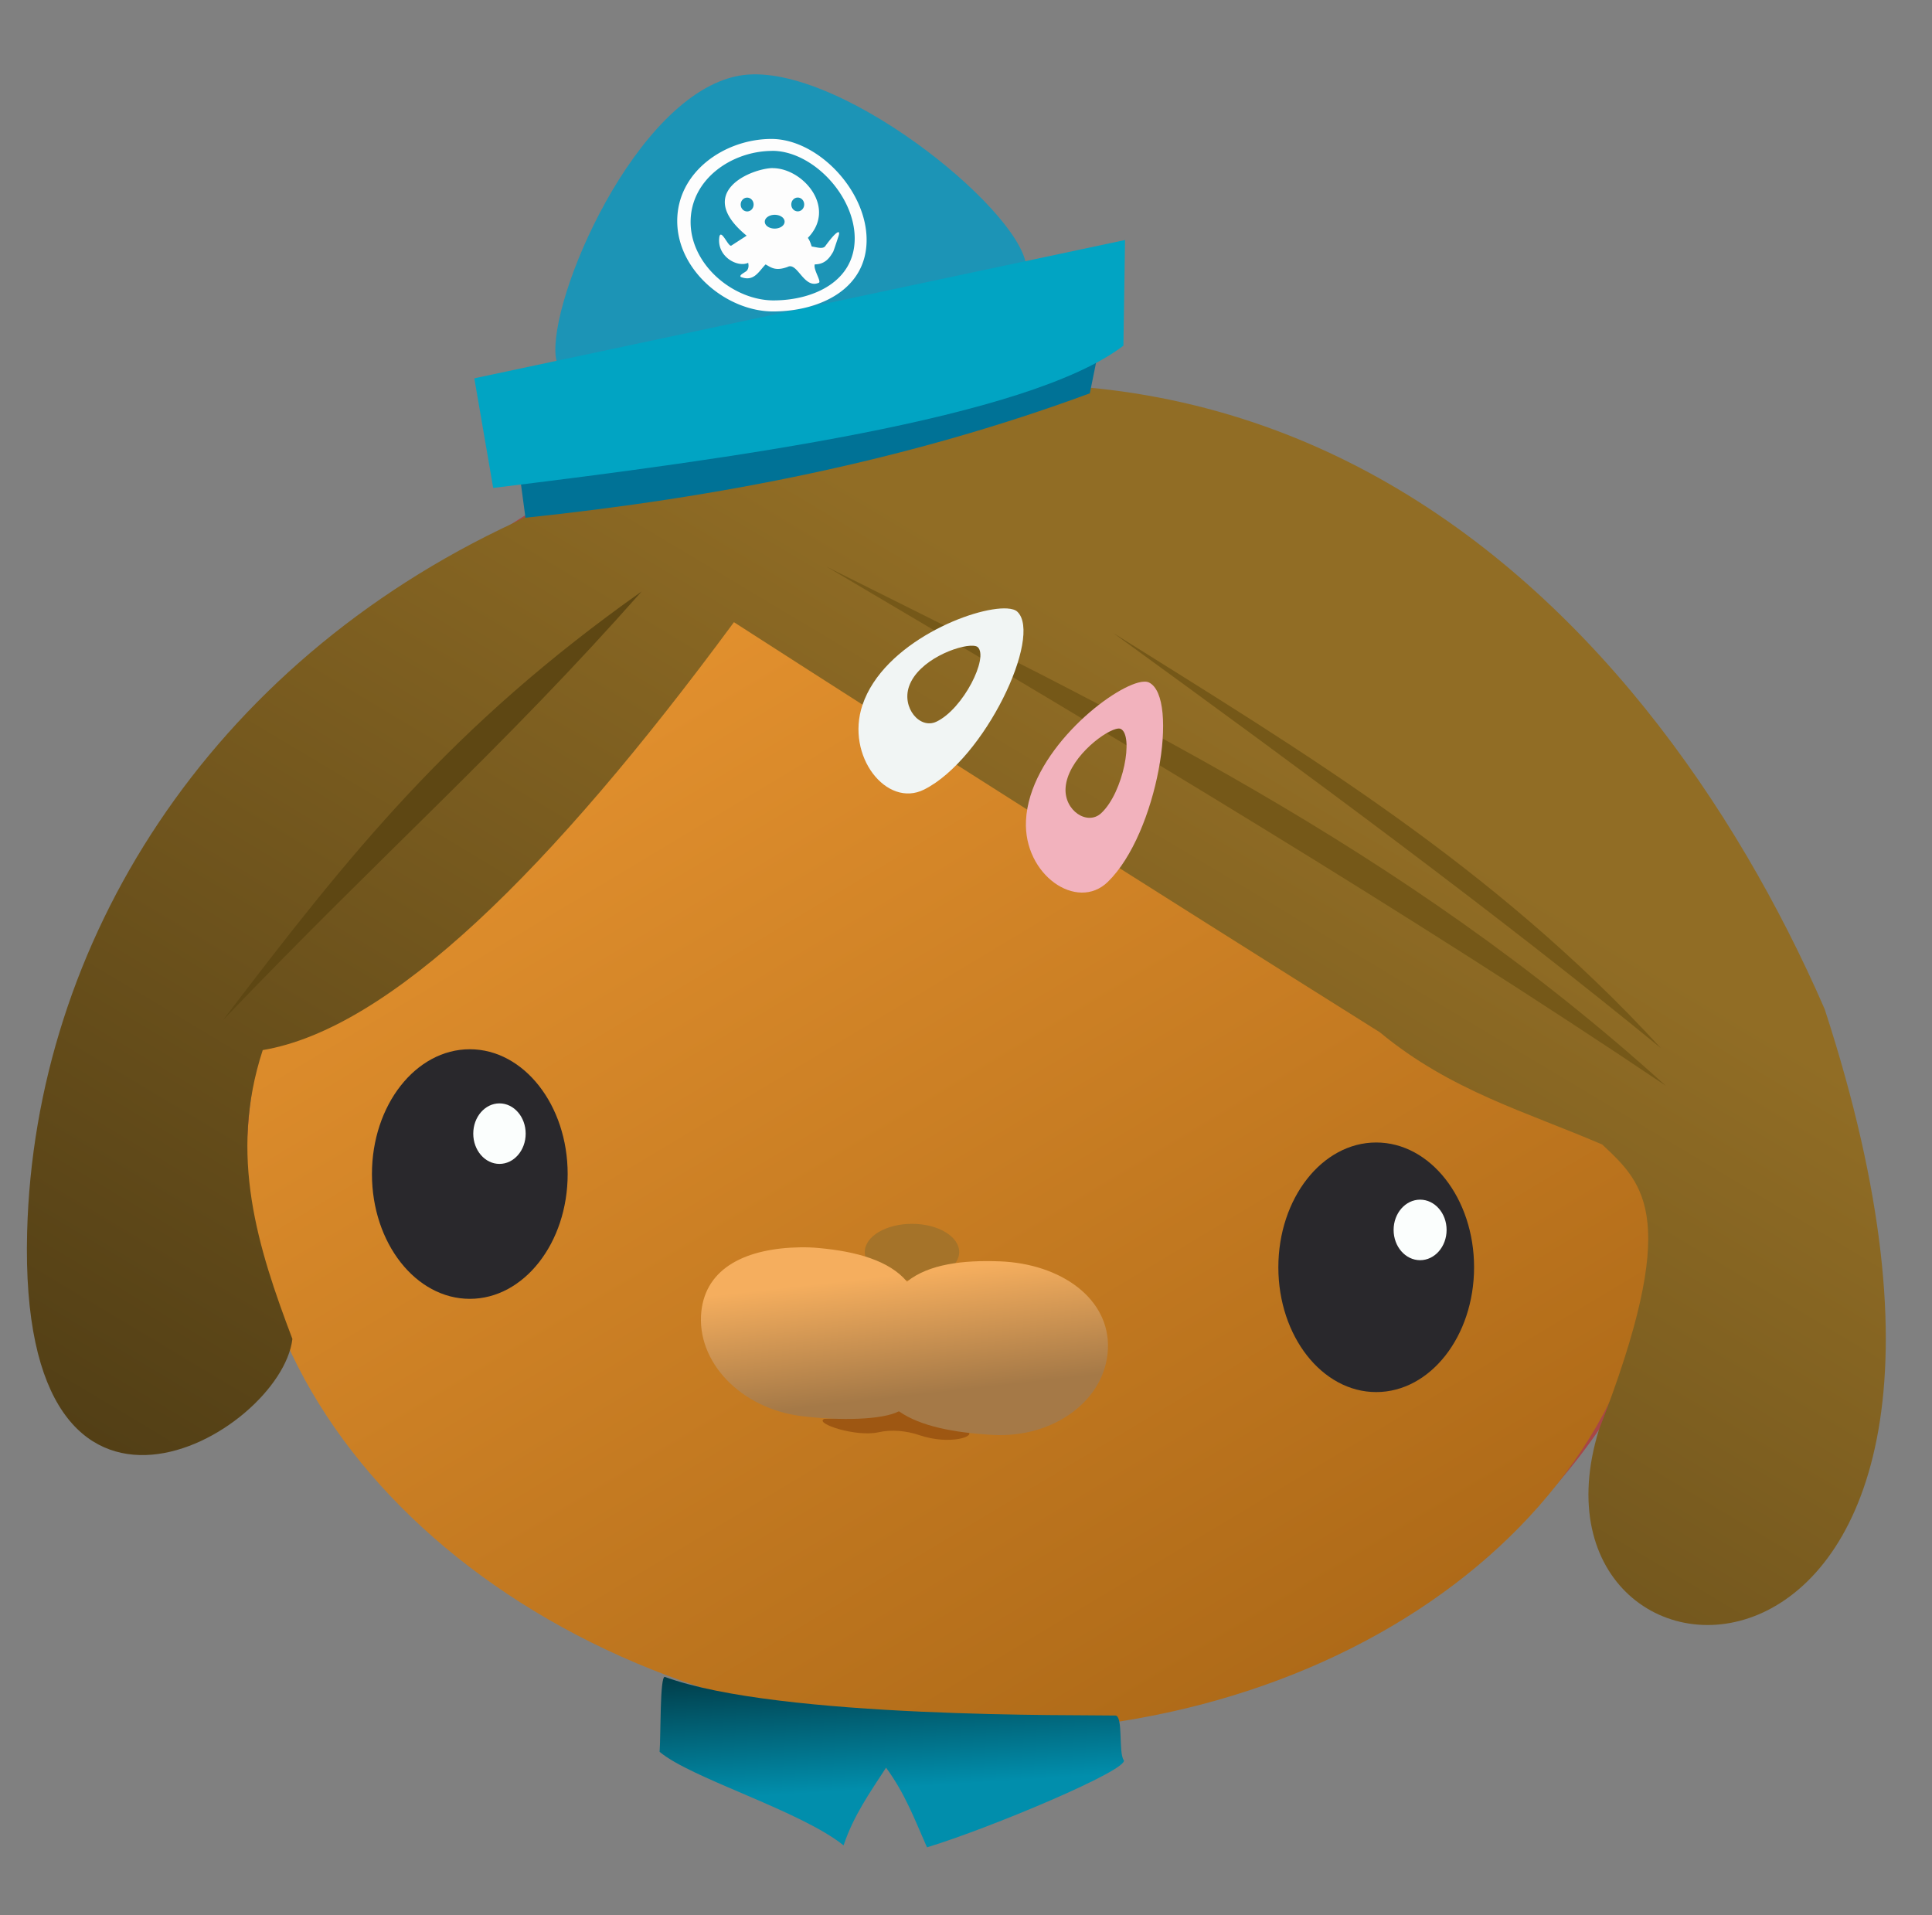 <?xml version="1.0" encoding="UTF-8" standalone="no"?>
<!-- Created with Inkscape (http://www.inkscape.org/) -->

<svg
   xmlns:dc="http://purl.org/dc/elements/1.1/"
   xmlns:cc="http://creativecommons.org/ns#"
   xmlns:rdf="http://www.w3.org/1999/02/22-rdf-syntax-ns#"
   xmlns:svg="http://www.w3.org/2000/svg"
   xmlns="http://www.w3.org/2000/svg"
   xmlns:xlink="http://www.w3.org/1999/xlink"
   xmlns:sodipodi="http://sodipodi.sourceforge.net/DTD/sodipodi-0.dtd"
   xmlns:inkscape="http://www.inkscape.org/namespaces/inkscape"
   width="98.563"
   height="97.698"
   viewBox="0 0 26.078 25.849"
   version="1.1"
   id="svg1178"
   sodipodi:docname="dashi.svg"
   inkscape:version="0.92.2 (5c3e80d, 2017-08-06)">
  <rect x="0" y="0" width="26.078" height="25.849" fill="#808080" stroke="none"/>
  <defs
     id="defs1172">
    <linearGradient
       inkscape:collect="always"
       xlink:href="#linearGradient1134"
       id="linearGradient1136"
       x1="132.309"
       y1="229.405"
       x2="131.903"
       y2="228.143"
       gradientUnits="userSpaceOnUse"
       gradientTransform="matrix(1,0,0,0.945,-92.34,-49.662)" />
    <linearGradient
       inkscape:collect="always"
       id="linearGradient1134">
      <stop
         style="stop-color:#747a83;stop-opacity:1;"
         offset="0"
         id="stop1130" />
      <stop
         style="stop-color:#a6aab0;stop-opacity:1"
         offset="1"
         id="stop1132" />
    </linearGradient>
    <linearGradient
       inkscape:collect="always"
       xlink:href="#linearGradient3670"
       id="linearGradient3672"
       x1="296.087"
       y1="178.061"
       x2="288.172"
       y2="163.795"
       gradientUnits="userSpaceOnUse" />
    <linearGradient
       inkscape:collect="always"
       id="linearGradient3670">
      <stop
         style="stop-color:#ae6a18;stop-opacity:1"
         offset="0"
         id="stop3666" />
      <stop
         style="stop-color:#e2902e;stop-opacity:1"
         offset="1"
         id="stop3668" />
    </linearGradient>
    <linearGradient
       inkscape:collect="always"
       xlink:href="#linearGradient3694"
       id="linearGradient3696"
       x1="285.437"
       y1="178.758"
       x2="293.959"
       y2="163.346"
       gradientUnits="userSpaceOnUse" />
    <linearGradient
       inkscape:collect="always"
       id="linearGradient3694">
      <stop
         style="stop-color:#4d3b14;stop-opacity:1"
         offset="0"
         id="stop3690" />
      <stop
         style="stop-color:#916d25;stop-opacity:1"
         offset="1"
         id="stop3692" />
    </linearGradient>
    <linearGradient
       inkscape:collect="always"
       xlink:href="#linearGradient3678"
       id="linearGradient3680"
       x1="290.84"
       y1="172.125"
       x2="291.005"
       y2="173.716"
       gradientUnits="userSpaceOnUse" />
    <linearGradient
       inkscape:collect="always"
       id="linearGradient3678">
      <stop
         style="stop-color:#f5ae5e;stop-opacity:1;"
         offset="0"
         id="stop3674" />
      <stop
         style="stop-color:#a57947;stop-opacity:1"
         offset="1"
         id="stop3676" />
    </linearGradient>
    <linearGradient
       inkscape:collect="always"
       xlink:href="#linearGradient3686"
       id="linearGradient3688"
       x1="290.909"
       y1="178.816"
       x2="290.811"
       y2="177.086"
       gradientUnits="userSpaceOnUse" />
    <linearGradient
       inkscape:collect="always"
       id="linearGradient3686">
      <stop
         style="stop-color:#018eac;stop-opacity:1;"
         offset="0"
         id="stop3682" />
      <stop
         style="stop-color:#013843;stop-opacity:1"
         offset="1"
         id="stop3684" />
    </linearGradient>
  </defs>
  <sodipodi:namedview
     id="base"
     pagecolor="#ffffff"
     bordercolor="#666666"
     borderopacity="1.0"
     inkscape:pageopacity="0.0"
     inkscape:pageshadow="2"
     inkscape:zoom="3.959798"
     inkscape:cx="55.265428"
     inkscape:cy="28.670596"
     inkscape:document-units="px"
     inkscape:current-layer="layer1"
     showgrid="false"
     units="px"
     inkscape:window-width="1920"
     inkscape:window-height="1017"
     inkscape:window-x="-8"
     inkscape:window-y="-8"
     inkscape:window-maximized="1"
     showborder="true"
     borderlayer="false"
     fit-margin-top="-1.9428903e-016"
     fit-margin-left="0"
     fit-margin-right="0"
     fit-margin-bottom="0"
     inkscape:snap-global="false" />
  <g
     inkscape:label="Layer 1"
     inkscape:groupmode="layer"
     id="layer1"
     transform="translate(-86.747,-153.296)">
    <g
       transform="matrix(0.951,0,0,1.029,-178.424,-6.536)"
       id="g3725">
      <path
         inkscape:connector-curvature="0"
         style="opacity:0.457;fill:#d40000;fill-opacity:1;fill-rule:nonzero;stroke:none;stroke-width:0.311;stroke-linecap:round;stroke-miterlimit:4;stroke-dasharray:none;stroke-opacity:1;paint-order:normal"
         d="m 292.178,160.624 a 10.539,8.663 6.333 0 0 -10.183,7.969 10.539,8.663 6.333 0 0 0.598,3.26 10.015,7.434 4.109 0 1 -0.224,-1.871 10.015,7.434 4.109 0 1 10.393,-6.807 10.015,7.434 4.109 0 1 9.598,8.041 10.015,7.434 4.109 0 1 -2.556,4.594 10.539,8.663 6.333 0 0 3.211,-5.777 10.539,8.663 6.333 0 0 -10.092,-9.378 10.539,8.663 6.333 0 0 -0.745,-0.029 z m 7.52,15.268 a 10.015,7.434 4.109 0 1 -0.351,0.248 10.539,8.663 6.333 0 0 0.351,-0.248 z"
         id="path3628" />
      <path
         sodipodi:nodetypes="cscccccc"
         style="opacity:1;fill:url(#linearGradient3672);fill-opacity:1;fill-rule:nonzero;stroke:none;stroke-width:0.276;stroke-linecap:round;stroke-miterlimit:4;stroke-dasharray:none;stroke-opacity:1;paint-order:normal"
         d="m 292.029,163.646 c -0.906,-0.008 -1.948,-0.673 -2.778,-0.516 -3.976,0.749 -6.734,4.005 -6.907,7.12 -0.219,3.963 4.078,7.443 9.598,7.773 5.52,0.329 10.173,-2.616 10.393,-6.58 0.219,-3.963 -4.078,-7.444 -9.598,-7.773 -0.236,-0.014 -0.472,-0.022 -0.708,-0.024 z"
         id="path3630"
         inkscape:connector-curvature="0" />
      <path
         style="opacity:1;fill:url(#linearGradient3696);fill-opacity:1;fill-rule:evenodd;stroke:none;stroke-width:0.265px;stroke-linecap:butt;stroke-linejoin:miter;stroke-opacity:1"
         d="m 286.141,162.18 c -4.349,1.867 -6.815,5.52 -6.922,9.308 -0.132,4.657 3.602,2.665 3.765,1.403 -0.491,-1.197 -0.91,-2.408 -0.421,-3.789 1.798,-0.279 4.08,-2.343 6.688,-5.613 2.797,1.664 5.871,3.466 9.167,5.379 1.006,0.771 2.094,1.048 3.157,1.473 0.607,0.524 1.12,0.966 -0.047,3.742 -1.317,3.937 6.638,4.212 3.204,-5.519 -2.544,-5.399 -8.504,-11.237 -18.592,-6.384 z"
         id="path3632"
         inkscape:connector-curvature="0"
         sodipodi:nodetypes="cscccccccc" />
      <path
         sodipodi:nodetypes="ccc"
         inkscape:connector-curvature="0"
         id="path3698"
         d="m 290.572,162.764 c 4.06,1.879 8.145,3.658 11.904,6.805 -3.574,-2.224 -7.717,-4.521 -11.904,-6.805 z"
         style="fill:#755818;fill-opacity:1;fill-rule:evenodd;stroke:none;stroke-width:0.265px;stroke-linecap:butt;stroke-linejoin:miter;stroke-opacity:1" />
      <path
         inkscape:connector-curvature="0"
         style="opacity:1;fill:#f1f5f4;fill-opacity:1;fill-rule:evenodd;stroke:none;stroke-width:0.265px;stroke-linecap:butt;stroke-linejoin:miter;stroke-opacity:1"
         d="m 293.129,163.309 c -0.468,-0.027 -1.757,0.448 -2.054,1.267 -0.243,0.668 0.344,1.356 0.876,1.108 0.863,-0.401 1.683,-2.015 1.323,-2.332 -0.028,-0.025 -0.078,-0.039 -0.145,-0.043 z m -0.483,0.489 c 0.03,0.002 0.052,0.007 0.065,0.018 0.159,0.133 -0.204,0.81 -0.586,0.978 -0.236,0.104 -0.495,-0.184 -0.388,-0.465 0.132,-0.344 0.701,-0.543 0.908,-0.531 z"
         id="path3634" />
      <path
         style="fill:#755818;fill-opacity:1;fill-rule:evenodd;stroke:none;stroke-width:0.183px;stroke-linecap:butt;stroke-linejoin:miter;stroke-opacity:1"
         d="m 294.635,163.631 c 2.679,1.553 5.381,3.038 7.772,5.445 -2.322,-1.76 -5.031,-3.605 -7.772,-5.445 z"
         id="path3700"
         inkscape:connector-curvature="0"
         sodipodi:nodetypes="ccc" />
      <path
         id="path3636"
         d="m 294.991,164.281 c -0.456,0.111 -1.55,0.94 -1.595,1.811 -0.037,0.71 0.724,1.197 1.161,0.804 0.708,-0.635 1.022,-2.418 0.585,-2.616 -0.034,-0.015 -0.086,-0.015 -0.151,10e-4 z m -0.319,0.609 c 0.029,-0.007 0.052,-0.008 0.067,-0.002 0.191,0.081 0.041,0.834 -0.275,1.106 -0.195,0.168 -0.527,-0.032 -0.506,-0.331 0.026,-0.367 0.513,-0.723 0.714,-0.773 z"
         style="opacity:1;fill:#f2b2bd;fill-opacity:1;fill-rule:evenodd;stroke:none;stroke-width:0.265px;stroke-linecap:butt;stroke-linejoin:miter;stroke-opacity:1"
         inkscape:connector-curvature="0" />
      <path
         style="fill:#5e4713;fill-opacity:1;fill-rule:evenodd;stroke:none;stroke-width:0.18px;stroke-linecap:butt;stroke-linejoin:miter;stroke-opacity:1"
         d="m 282,168.708 c 1.796,-2.18 3.235,-3.853 5.941,-5.622 -1.976,2.064 -3.621,3.384 -5.941,5.622 z"
         id="path3702"
         inkscape:connector-curvature="0"
         sodipodi:nodetypes="ccc" />
      <ellipse
         style="opacity:1;fill:#29282c;fill-opacity:1;fill-rule:nonzero;stroke:none;stroke-width:0.265;stroke-linecap:round;stroke-miterlimit:4;stroke-dasharray:none;stroke-opacity:1;paint-order:normal"
         id="ellipse3638"
         cx="285.502"
         cy="170.728"
         rx="1.389"
         ry="1.637" />
      <ellipse
         ry="1.637"
         rx="1.389"
         cy="171.951"
         cx="298.367"
         id="ellipse3640"
         style="opacity:1;fill:#29282c;fill-opacity:1;fill-rule:nonzero;stroke:none;stroke-width:0.265;stroke-linecap:round;stroke-miterlimit:4;stroke-dasharray:none;stroke-opacity:1;paint-order:normal" />
      <ellipse
         style="opacity:1;fill:#fbfefd;fill-opacity:1;fill-rule:nonzero;stroke:none;stroke-width:0.256;stroke-linecap:round;stroke-miterlimit:4;stroke-dasharray:none;stroke-opacity:1;paint-order:normal"
         id="ellipse3642"
         cx="285.923"
         cy="170.198"
         rx="0.372"
         ry="0.397" />
      <ellipse
         cy="171.461"
         cx="298.99"
         id="ellipse3644"
         style="opacity:1;fill:#fbfefd;fill-opacity:1;fill-rule:nonzero;stroke:none;stroke-width:0.258;stroke-linecap:round;stroke-miterlimit:4;stroke-dasharray:none;stroke-opacity:1;paint-order:normal"
         rx="0.376"
         ry="0.397" />
      <ellipse
         style="opacity:1;fill:#a57329;fill-opacity:1;fill-rule:nonzero;stroke:none;stroke-width:0.286;stroke-linecap:round;stroke-miterlimit:4;stroke-dasharray:none;stroke-opacity:1;paint-order:normal"
         id="ellipse3646"
         cx="291.778"
         cy="171.751"
         rx="0.67"
         ry="0.37" />
      <path
         sodipodi:nodetypes="cccsscc"
         inkscape:connector-curvature="0"
         id="path3664"
         d="m 290.53,173.94 c 0.397,-0.009 0.694,-0.104 1.054,-0.155 0.341,0.154 0.687,0.272 0.982,0.32 0.132,0.062 -0.247,0.183 -0.68,0.049 -0.189,-0.059 -0.398,-0.078 -0.588,-0.038 -0.308,0.064 -0.907,-0.114 -0.768,-0.175 z"
         style="opacity:1;fill:#9e5712;fill-opacity:1;fill-rule:evenodd;stroke:none;stroke-width:0.265px;stroke-linecap:butt;stroke-linejoin:miter;stroke-opacity:1" />
      <path
         style="opacity:1;fill:url(#linearGradient3680);fill-opacity:1;fill-rule:nonzero;stroke:none;stroke-width:0.258;stroke-linecap:round;stroke-miterlimit:4;stroke-dasharray:none;stroke-opacity:1;paint-order:normal"
         d="m 290.195,171.689 c -0.761,0.011 -1.341,0.262 -1.407,0.844 -0.074,0.66 0.564,1.274 1.427,1.371 0.54,0.061 1.141,0.05 1.378,-0.064 0.299,0.195 0.78,0.282 1.338,0.31 0.868,0.042 1.597,-0.463 1.628,-1.126 0.032,-0.663 -0.669,-1.121 -1.537,-1.151 -0.515,-0.018 -1.006,0.035 -1.315,0.266 -0.25,-0.276 -0.718,-0.395 -1.245,-0.44 -0.089,-0.008 -0.179,-0.011 -0.268,-0.01 z"
         id="path3648"
         inkscape:connector-curvature="0"
         sodipodi:nodetypes="ccccccccccc" />
      <path
         style="opacity:1;fill:url(#linearGradient3688);fill-opacity:1;fill-rule:evenodd;stroke:none;stroke-width:0.199px;stroke-linecap:butt;stroke-linejoin:miter;stroke-opacity:1"
         d="m 288.27,177.324 c 1.619,0.552 5.951,0.496 6.395,0.507 0.113,0.003 0.042,0.485 0.118,0.584 0.093,0.121 -1.909,0.898 -2.792,1.145 -0.181,-0.379 -0.31,-0.703 -0.581,-1.045 -0.238,0.338 -0.461,0.63 -0.603,1.019 -0.618,-0.458 -2.166,-0.879 -2.611,-1.227 0.018,-0.227 0.003,-0.985 0.073,-0.983 z"
         id="path3650"
         inkscape:connector-curvature="0"
         sodipodi:nodetypes="cssccccc" />
      <path
         style="opacity:1;fill:#1c94b6;fill-opacity:1;fill-rule:nonzero;stroke:none;stroke-width:0.265;stroke-linecap:round;stroke-miterlimit:4;stroke-dasharray:none;stroke-opacity:1;paint-order:normal"
         d="m 289.32,156.321 c -1.466,0.25 -2.707,2.935 -2.597,3.694 0.11,0.759 2.366,0.517 3.125,0.407 0.759,-0.11 3.66,-0.859 3.55,-1.618 -0.11,-0.759 -2.735,-2.711 -4.078,-2.483 z"
         id="path3652"
         inkscape:connector-curvature="0"
         sodipodi:nodetypes="sssss" />
      <path
         style="opacity:1;fill:#007296;fill-opacity:1;fill-rule:nonzero;stroke:none;stroke-width:0.262;stroke-linecap:round;stroke-miterlimit:4;stroke-dasharray:none;stroke-opacity:1;paint-order:normal"
         d="m 286.227,161.672 0.065,0.447 c 2.725,-0.265 5.408,-0.744 8.01,-1.632 l 0.107,-0.485 c -2.665,0.859 -5.41,1.333 -8.182,1.669 z"
         id="path3654"
         inkscape:connector-curvature="0"
         sodipodi:nodetypes="ccccc" />
      <path
         style="opacity:1;fill:#01a4c3;fill-opacity:1;fill-rule:nonzero;stroke:none;stroke-width:0.265;stroke-linecap:round;stroke-miterlimit:4;stroke-dasharray:none;stroke-opacity:1;paint-order:normal"
         d="m 285.566,160.29 0.268,1.438 c 3.367,-0.381 7.588,-0.909 8.945,-1.866 l 0.023,-1.386 c -3.098,0.607 -6.168,1.211 -9.236,1.814 z"
         id="path3656"
         inkscape:connector-curvature="0"
         sodipodi:nodetypes="ccccc" />
      <path
         style="fill:none;fill-rule:evenodd;stroke:none;stroke-width:0.265px;stroke-linecap:butt;stroke-linejoin:miter;stroke-opacity:1"
         d="m 286.767,160.084 6.438,-1.294 z"
         id="path3658"
         inkscape:connector-curvature="0" />
      <path
         inkscape:connector-curvature="0"
         id="path3660"
         d="m 289.777,157.15 c -0.658,0.003 -1.334,0.431 -1.331,1.081 0.003,0.651 0.709,1.185 1.367,1.182 0.658,-0.003 1.324,-0.292 1.321,-0.943 -0.003,-0.651 -0.699,-1.323 -1.357,-1.32 z m 0.012,0.156 c 0.57,-0.003 1.173,0.58 1.176,1.144 0.003,0.564 -0.575,0.815 -1.145,0.818 -0.57,0.003 -1.181,-0.46 -1.184,-1.024 -0.003,-0.564 0.583,-0.934 1.153,-0.937 z m 0.009,0.226 c -0.3,0.007 -1.12,0.316 -0.367,0.887 l -0.217,0.13 c -0.04,0.024 -0.141,-0.219 -0.169,-0.12 -0.047,0.259 0.254,0.413 0.408,0.346 0.008,0.034 0.009,0.068 -0.017,0.101 -0.03,0.028 -0.114,0.057 -0.089,0.084 0.188,0.069 0.256,-0.073 0.353,-0.164 0.077,0.038 0.137,0.092 0.312,0.033 0.142,-0.07 0.231,0.296 0.445,0.207 0.037,-0.019 -0.085,-0.179 -0.058,-0.241 0.16,8.8e-4 0.223,-0.108 0.261,-0.166 0.022,-0.052 0.051,-0.137 0.076,-0.205 0.031,-0.09 -0.03,-0.07 -0.189,0.132 -0.034,0.043 -0.121,0.014 -0.192,0.005 -0.015,-0.039 -0.028,-0.08 -0.055,-0.113 0.416,-0.396 -0.069,-0.915 -0.5,-0.915 z m -0.36,0.388 a 0.09,0.091 89.724 0 1 0.092,0.09 0.09,0.091 89.724 0 1 -0.091,0.091 0.09,0.091 89.724 0 1 -0.092,-0.09 0.09,0.091 89.724 0 1 0.091,-0.091 z m 0.718,-9.6e-4 a 0.09,0.091 89.724 0 1 0.092,0.09 0.09,0.091 89.724 0 1 -0.091,0.091 0.09,0.091 89.724 0 1 -0.092,-0.09 0.09,0.091 89.724 0 1 0.091,-0.091 z m -0.327,0.226 a 0.09,0.141 89.724 0 1 0.141,0.09 0.09,0.141 89.724 0 1 -0.14,0.091 0.09,0.141 89.724 0 1 -0.141,-0.09 0.09,0.141 89.724 0 1 0.14,-0.091 z"
         style="opacity:1;fill:#fdfdfd;fill-opacity:1;fill-rule:nonzero;stroke:none;stroke-width:0.157;stroke-linecap:round;stroke-miterlimit:4;stroke-dasharray:none;stroke-opacity:1;paint-order:normal" />
    </g>
  </g>
</svg>
